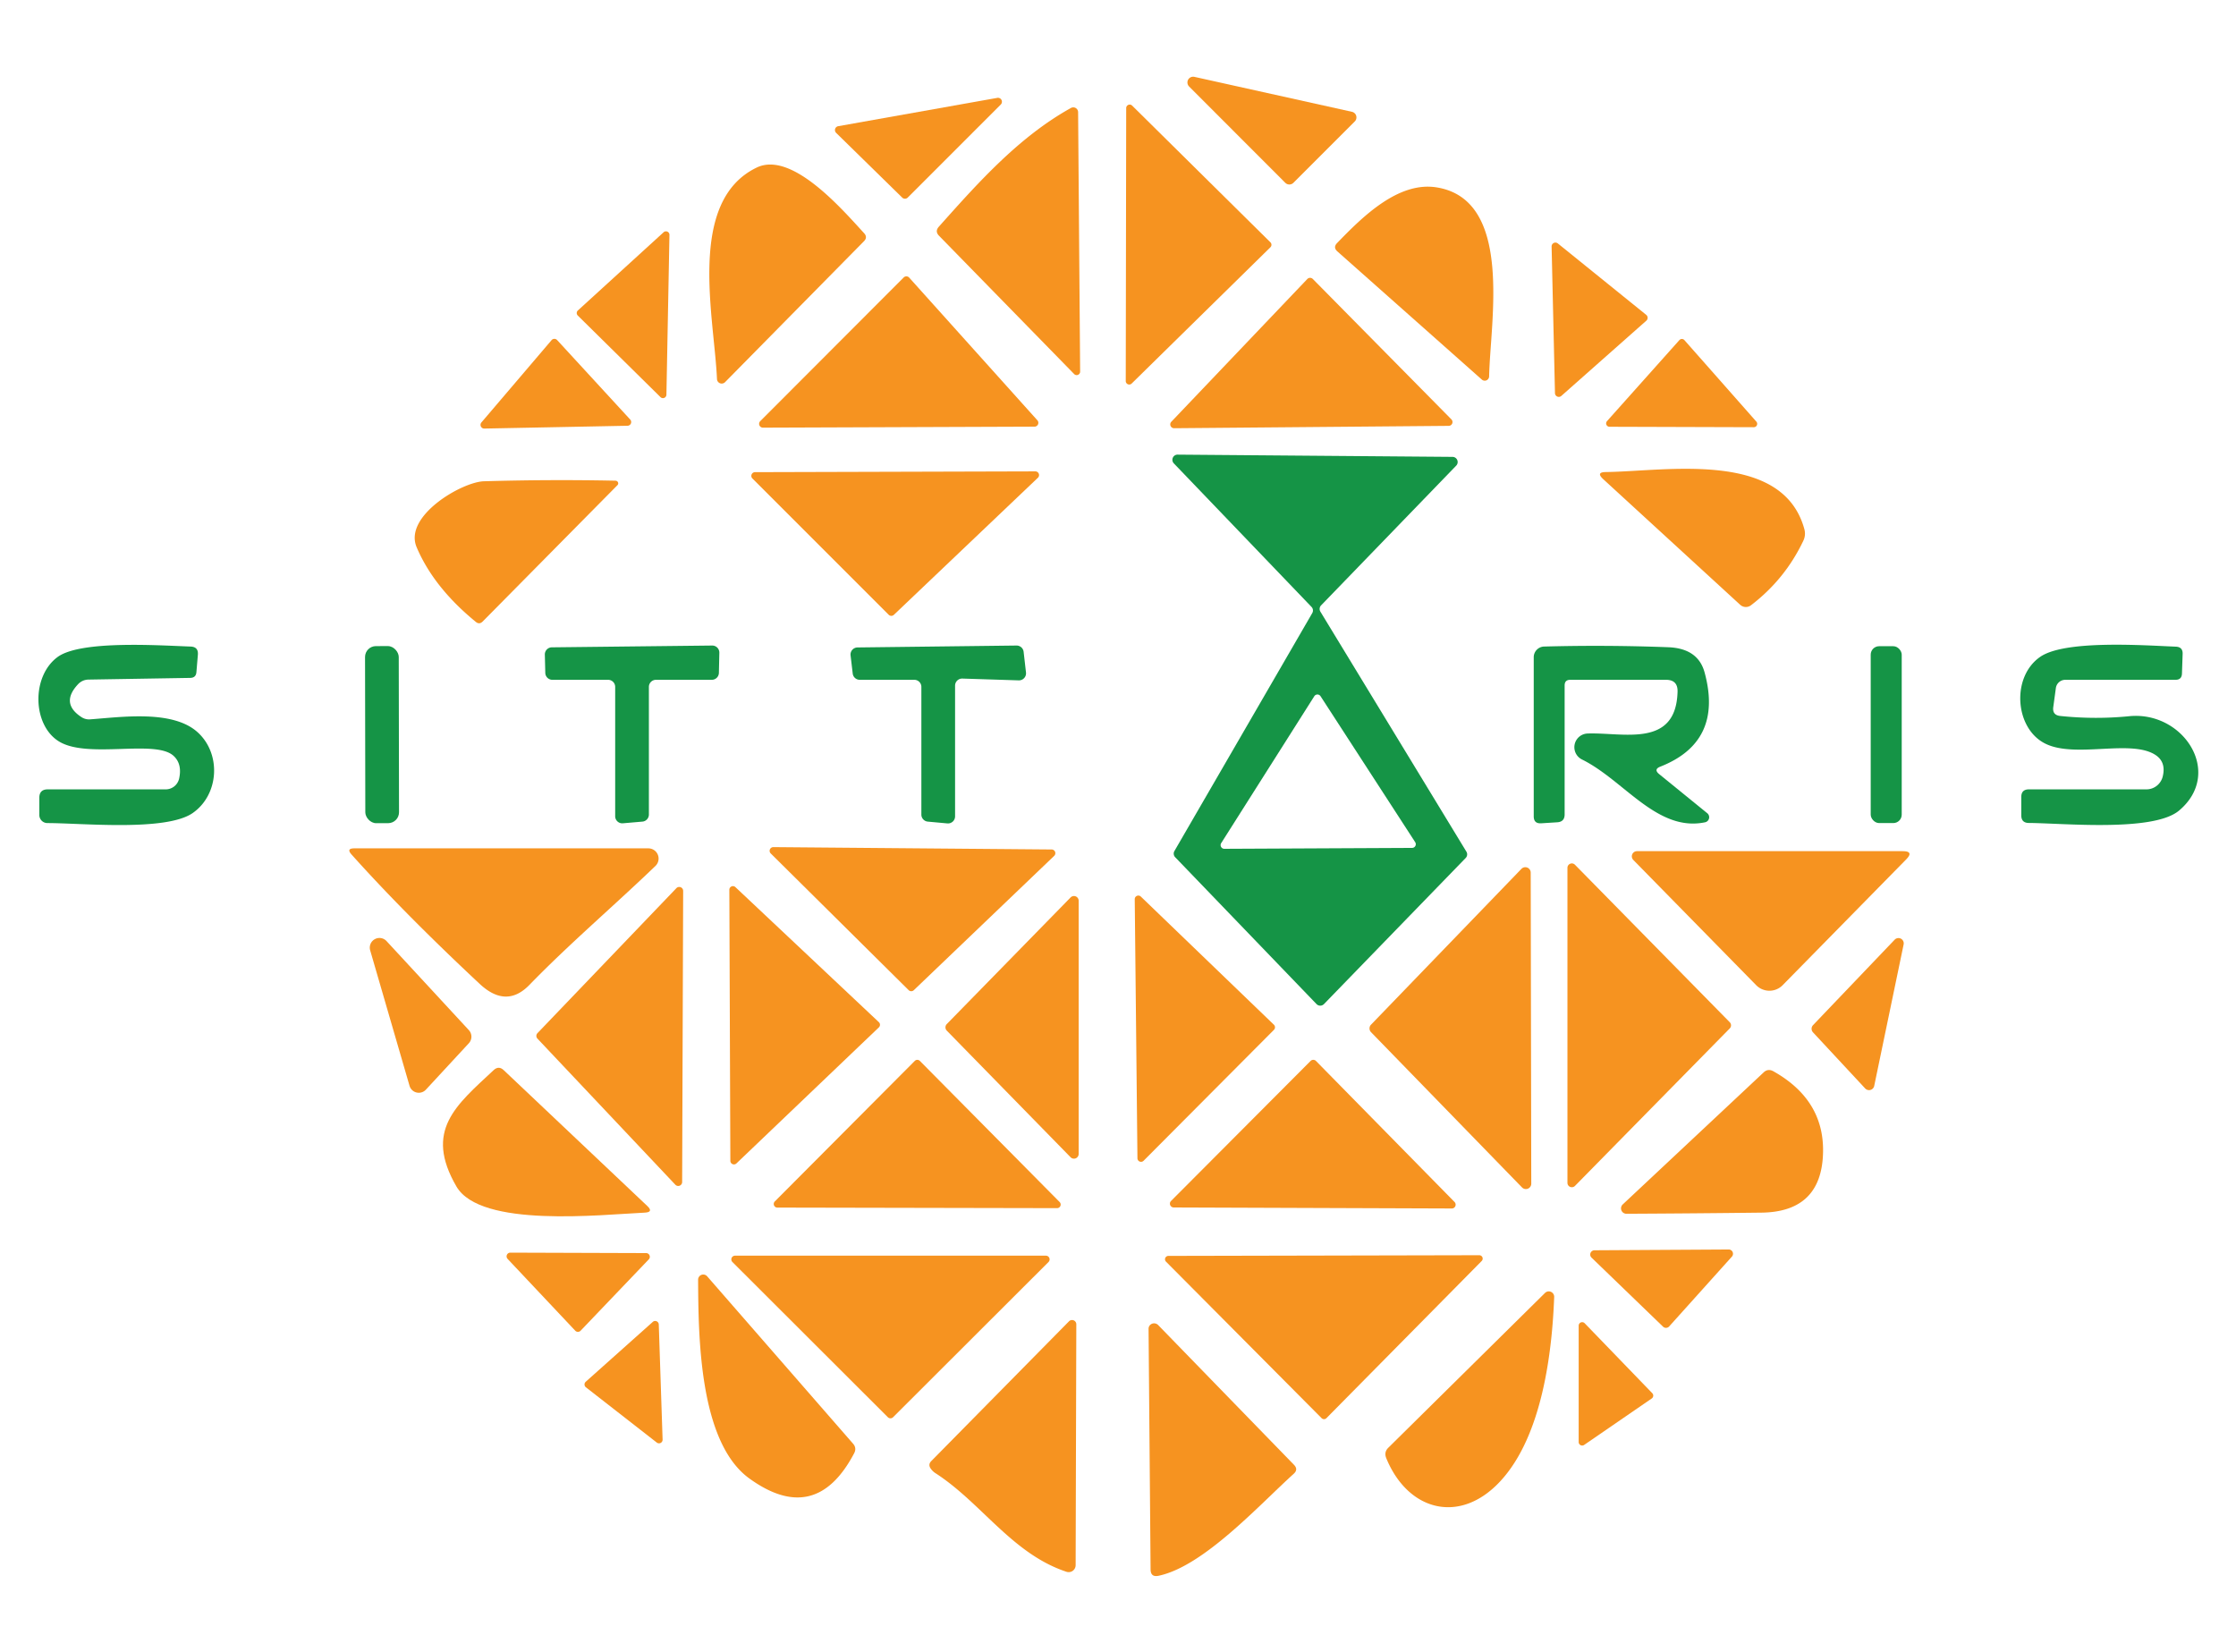 <?xml version="1.0" encoding="UTF-8" standalone="no"?>
<!DOCTYPE svg PUBLIC "-//W3C//DTD SVG 1.1//EN" "http://www.w3.org/Graphics/SVG/1.1/DTD/svg11.dtd">
<svg xmlns="http://www.w3.org/2000/svg" version="1.1" viewBox="0.00 0.00 199.00 147.00">
<path fill="#f69320" d="
  M 120.57 10.81
  L 115.11 16.27
  A 0.51 0.51 0.0 0 1 114.39 16.27
  L 105.83 7.70
  A 0.51 0.51 0.0 0 1 106.30 6.84
  L 120.32 9.95
  A 0.51 0.51 0.0 0 1 120.57 10.81
  Z"
/>
<path fill="#f69320" d="
  M 74.60 11.23
  L 88.76 8.71
  A 0.35 0.35 0.0 0 1 89.07 9.30
  L 80.79 17.58
  A 0.35 0.35 0.0 0 1 80.30 17.59
  L 74.42 11.83
  A 0.35 0.35 0.0 0 1 74.60 11.23
  Z"
/>
<path fill="#f69320" d="
  M 100.76 9.40
  L 113.06 21.56
  A 0.31 0.31 0.0 0 1 113.06 22.01
  L 100.72 34.13
  A 0.31 0.31 0.0 0 1 100.19 33.91
  L 100.23 9.62
  A 0.31 0.31 0.0 0 1 100.76 9.40
  Z"
/>
<path fill="#f69320" d="
  M 83.56 20.17
  C 87.07 16.23 90.70 12.17 95.31 9.61
  A 0.43 0.43 0.0 0 1 95.95 9.99
  L 96.13 33.06
  A 0.31 0.31 0.0 0 1 95.59 33.28
  L 83.58 20.99
  Q 83.18 20.59 83.56 20.17
  Z"
/>
<path fill="#f69320" d="
  M 67.35 14.91
  C 70.46 13.42 74.92 18.59 76.90 20.75
  Q 77.24 21.12 76.89 21.47
  L 64.53 34.01
  A 0.42 0.42 0.0 0 1 63.81 33.73
  C 63.57 28.23 61.10 17.91 67.35 14.91
  Z"
/>
<path fill="#f69320" d="
  M 131.88 33.78
  L 119.02 22.37
  Q 118.63 22.02 118.99 21.64
  C 121.25 19.30 124.42 16.15 127.82 16.67
  C 134.73 17.74 132.62 28.65 132.53 33.50
  A 0.39 0.39 0.0 0 1 131.88 33.78
  Z"
/>
<path fill="#f69320" d="
  M 58.78 35.34
  L 51.42 28.08
  A 0.31 0.31 0.0 0 1 51.43 27.63
  L 59.06 20.67
  A 0.31 0.31 0.0 0 1 59.58 20.91
  L 59.31 35.12
  A 0.31 0.31 0.0 0 1 58.78 35.34
  Z"
/>
<path fill="#f69320" d="
  M 138.65 21.67
  L 146.51 28.02
  A 0.34 0.34 0.0 0 1 146.52 28.54
  L 138.95 35.24
  A 0.34 0.34 0.0 0 1 138.39 34.99
  L 138.09 21.94
  A 0.34 0.34 0.0 0 1 138.65 21.67
  Z"
/>
<path fill="#f69320" d="
  M 92.08 37.97
  L 67.90 38.06
  A 0.34 0.34 0.0 0 1 67.66 37.48
  L 80.43 24.69
  A 0.34 0.34 0.0 0 1 80.92 24.71
  L 92.33 37.41
  A 0.34 0.34 0.0 0 1 92.08 37.97
  Z"
/>
<path fill="#f69320" d="
  M 104.24 37.54
  L 116.35 24.83
  A 0.34 0.34 0.0 0 1 116.84 24.83
  L 129.17 37.32
  A 0.34 0.34 0.0 0 1 128.93 37.90
  L 104.49 38.11
  A 0.34 0.34 0.0 0 1 104.24 37.54
  Z"
/>
<path fill="#f69320" d="
  M 42.85 37.59
  L 49.09 30.27
  A 0.33 0.33 0.0 0 1 49.58 30.26
  L 56.09 37.34
  A 0.33 0.33 0.0 0 1 55.86 37.89
  L 43.11 38.14
  A 0.33 0.33 0.0 0 1 42.85 37.59
  Z"
/>
<path fill="#f69320" d="
  M 143.02 37.48
  L 149.46 30.27
  A 0.30 0.30 0.0 0 1 149.91 30.27
  L 156.31 37.52
  A 0.30 0.30 0.0 0 1 156.08 38.02
  L 143.24 37.98
  A 0.30 0.30 0.0 0 1 143.02 37.48
  Z"
/>
<path fill="#159446" d="
  M 104.52 75.74
  L 116.79 54.56
  A 0.46 0.46 0.0 0 0 116.72 54.01
  L 104.47 41.24
  A 0.46 0.46 0.0 0 1 104.80 40.46
  L 129.28 40.66
  A 0.46 0.46 0.0 0 1 129.60 41.44
  L 117.58 53.87
  A 0.46 0.46 0.0 0 0 117.51 54.43
  L 130.51 75.80
  A 0.46 0.46 0.0 0 1 130.44 76.36
  L 117.83 89.36
  A 0.46 0.46 0.0 0 1 117.17 89.36
  L 104.59 76.29
  A 0.46 0.46 0.0 0 1 104.52 75.74
  Z
  M 108.68 75.04
  A 0.33 0.33 0.0 0 0 108.96 75.54
  L 125.67 75.46
  A 0.33 0.33 0.0 0 0 125.95 74.95
  L 117.52 61.95
  A 0.33 0.33 0.0 0 0 116.97 61.96
  L 108.68 75.04
  Z"
/>
<path fill="#f69320" d="
  M 79.09 54.71
  L 66.96 42.58
  A 0.33 0.33 0.0 0 1 67.19 42.02
  L 92.14 41.95
  A 0.33 0.33 0.0 0 1 92.37 42.52
  L 79.55 54.72
  A 0.33 0.33 0.0 0 1 79.09 54.71
  Z"
/>
<path fill="#f69320" d="
  M 142.67 42.63
  Q 142.02 42.02 142.91 42.01
  C 148.32 41.94 158.67 40.02 160.59 47.11
  A 1.47 1.46 50.8 0 1 160.49 48.13
  Q 158.86 51.56 155.83 53.87
  A 0.75 0.75 0.0 0 1 154.88 53.83
  L 142.67 42.63
  Z"
/>
<path fill="#f69320" d="
  M 37.08 48.70
  C 35.90 45.92 41.12 42.88 43.08 42.83
  Q 48.99 42.66 54.78 42.78
  A 0.24 0.23 22.6 0 1 54.95 43.18
  L 42.96 55.31
  Q 42.66 55.61 42.34 55.34
  Q 38.60 52.28 37.08 48.70
  Z"
/>
<path fill="#159446" d="
  M 8.01 64.02
  C 10.79 63.82 15.35 63.15 17.58 65.16
  C 19.72 67.09 19.50 70.74 17.13 72.37
  C 14.72 74.01 7.26 73.25 4.22 73.25
  A 0.72 0.72 0.0 0 1 3.50 72.53
  L 3.50 71.00
  Q 3.50 70.25 4.25 70.25
  L 14.75 70.25
  A 1.23 1.22 -83.4 0 0 15.94 69.30
  Q 16.23 68.00 15.46 67.28
  C 13.85 65.76 7.81 67.57 5.24 65.98
  C 2.88 64.52 2.78 60.18 5.14 58.46
  C 7.23 56.95 14.32 57.45 16.95 57.54
  Q 17.67 57.56 17.61 58.27
  L 17.48 59.82
  Q 17.44 60.32 16.93 60.33
  L 7.87 60.48
  A 1.29 1.28 21.1 0 0 6.96 60.88
  Q 5.35 62.58 7.25 63.82
  A 1.24 1.20 58.9 0 0 8.01 64.02
  Z"
/>
<rect fill="#159446" x="-1.50" y="-7.88" transform="translate(34.00,65.38) rotate(-0.1)" width="3.00" height="15.76" rx="0.97"/>
<path fill="#159446" d="
  M 57.75 61.13
  L 57.75 72.49
  A 0.63 0.63 0.0 0 1 57.17 73.12
  L 55.43 73.27
  A 0.63 0.63 0.0 0 1 54.75 72.64
  L 54.75 61.13
  A 0.63 0.63 0.0 0 0 54.12 60.50
  L 49.16 60.50
  A 0.63 0.63 0.0 0 1 48.53 59.88
  L 48.49 58.26
  A 0.63 0.63 0.0 0 1 49.12 57.61
  L 63.39 57.45
  A 0.63 0.63 0.0 0 1 64.02 58.09
  L 63.98 59.89
  A 0.63 0.63 0.0 0 1 63.35 60.50
  L 58.38 60.50
  A 0.63 0.63 0.0 0 0 57.75 61.13
  Z"
/>
<path fill="#159446" d="
  M 81.37 60.50
  L 76.52 60.50
  A 0.63 0.63 0.0 0 1 75.89 59.94
  L 75.70 58.33
  A 0.63 0.63 0.0 0 1 76.32 57.62
  L 90.46 57.45
  A 0.63 0.63 0.0 0 1 91.10 58.00
  L 91.31 59.84
  A 0.63 0.63 0.0 0 1 90.67 60.55
  L 85.65 60.39
  A 0.63 0.63 0.0 0 0 85.00 61.02
  L 85.00 72.66
  A 0.63 0.63 0.0 0 1 84.31 73.28
  L 82.57 73.12
  A 0.63 0.63 0.0 0 1 82.00 72.49
  L 82.00 61.13
  A 0.63 0.63 0.0 0 0 81.37 60.50
  Z"
/>
<path fill="#159446" d="
  M 139.25 61.00
  L 139.25 72.48
  Q 139.25 73.14 138.59 73.18
  L 137.16 73.27
  Q 136.50 73.31 136.50 72.65
  L 136.50 58.49
  A 0.95 0.95 0.0 0 1 137.43 57.54
  Q 142.89 57.39 148.44 57.60
  Q 151.13 57.69 151.71 59.86
  Q 153.38 66.02 147.76 68.23
  Q 147.15 68.47 147.66 68.89
  L 151.94 72.37
  A 0.46 0.46 0.0 0 1 151.75 73.18
  C 147.47 74.07 144.53 69.43 140.79 67.59
  A 1.22 1.22 0.0 0 1 141.28 65.28
  C 144.44 65.16 149.16 66.62 149.30 61.56
  Q 149.33 60.50 148.27 60.50
  L 139.75 60.50
  Q 139.25 60.50 139.25 61.00
  Z"
/>
<rect fill="#159446" x="166.49" y="57.51" width="2.76" height="15.74" rx="0.75"/>
<path fill="#159446" d="
  M 189.49 63.74
  C 194.32 63.25 197.92 68.79 193.93 72.14
  C 191.64 74.06 183.62 73.26 180.57 73.24
  Q 179.89 73.24 179.89 72.56
  L 179.89 70.93
  Q 179.89 70.25 180.57 70.25
  L 191.03 70.25
  A 1.50 1.49 -82.4 0 0 192.47 69.14
  Q 192.81 67.82 191.82 67.18
  C 189.65 65.78 184.77 67.48 182.09 66.21
  C 179.32 64.91 178.96 60.27 181.57 58.46
  C 183.78 56.92 190.89 57.44 193.63 57.55
  Q 194.28 57.57 194.25 58.21
  L 194.19 59.95
  Q 194.17 60.50 193.62 60.50
  L 183.81 60.50
  A 0.85 0.85 0.0 0 0 182.97 61.22
  L 182.74 62.91
  Q 182.63 63.65 183.38 63.72
  Q 186.47 64.04 189.49 63.74
  Z"
/>
<path fill="#f69320" d="
  M 42.69 87.56
  Q 35.99 81.30 31.28 76.04
  Q 30.80 75.50 31.53 75.50
  L 57.71 75.50
  A 0.91 0.91 0.0 0 1 58.34 77.06
  C 54.66 80.60 50.67 83.99 47.11 87.66
  Q 45.05 89.77 42.69 87.56
  Z"
/>
<path fill="#f69320" d="
  M 93.82 76.17
  L 81.33 88.12
  A 0.33 0.33 0.0 0 1 80.87 88.12
  L 68.59 75.95
  A 0.33 0.33 0.0 0 1 68.82 75.39
  L 93.59 75.60
  A 0.33 0.33 0.0 0 1 93.82 76.17
  Z"
/>
<path fill="#f69320" d="
  M 156.30 87.68
  L 145.36 76.53
  A 0.46 0.46 0.0 0 1 145.68 75.75
  L 169.33 75.75
  Q 170.37 75.75 169.64 76.49
  L 158.65 87.68
  A 1.65 1.65 0.0 0 1 156.30 87.68
  Z"
/>
<path fill="#f69320" d="
  M 140.17 76.96
  L 153.95 90.98
  A 0.39 0.39 0.0 0 1 153.95 91.52
  L 140.17 105.54
  A 0.39 0.39 0.0 0 1 139.50 105.27
  L 139.50 77.23
  A 0.39 0.39 0.0 0 1 140.17 76.96
  Z"
/>
<path fill="#f69320" d="
  M 135.45 105.67
  L 122.02 91.86
  A 0.48 0.48 0.0 0 1 122.02 91.19
  L 135.40 77.33
  A 0.48 0.48 0.0 0 1 136.23 77.67
  L 136.28 105.34
  A 0.48 0.48 0.0 0 1 135.45 105.67
  Z"
/>
<path fill="#f69320" d="
  M 65.45 78.95
  L 78.22 90.97
  A 0.32 0.32 0.0 0 1 78.22 91.43
  L 65.54 103.54
  A 0.32 0.32 0.0 0 1 65.00 103.31
  L 64.91 79.18
  A 0.32 0.32 0.0 0 1 65.45 78.95
  Z"
/>
<path fill="#f69320" d="
  M 60.10 105.43
  L 47.83 92.43
  A 0.35 0.35 0.0 0 1 47.83 91.95
  L 60.20 79.04
  A 0.35 0.35 0.0 0 1 60.80 79.28
  L 60.71 105.19
  A 0.35 0.35 0.0 0 1 60.10 105.43
  Z"
/>
<path fill="#f69320" d="
  M 95.28 102.99
  L 84.26 91.72
  A 0.42 0.42 0.0 0 1 84.26 91.14
  L 95.28 79.87
  A 0.42 0.42 0.0 0 1 96.00 80.16
  L 96.00 102.70
  A 0.42 0.42 0.0 0 1 95.28 102.99
  Z"
/>
<path fill="#f69320" d="
  M 101.53 79.79
  L 113.38 91.20
  A 0.32 0.32 0.0 0 1 113.38 91.65
  L 101.78 103.30
  A 0.32 0.32 0.0 0 1 101.23 103.08
  L 100.99 80.03
  A 0.32 0.32 0.0 0 1 101.53 79.79
  Z"
/>
<path fill="#f69320" d="
  M 161.36 91.23
  L 168.62 83.63
  A 0.47 0.47 0.0 0 1 169.42 84.05
  L 166.80 96.65
  A 0.47 0.47 0.0 0 1 166.00 96.87
  L 161.35 91.87
  A 0.47 0.47 0.0 0 1 161.36 91.23
  Z"
/>
<path fill="#f69320" d="
  M 34.39 83.74
  L 41.73 91.68
  A 0.86 0.86 0.0 0 1 41.73 92.84
  L 37.90 96.98
  A 0.86 0.86 0.0 0 1 36.45 96.64
  L 32.94 84.56
  A 0.86 0.86 0.0 0 1 34.39 83.74
  Z"
/>
<path fill="#f69320" d="
  M 68.95 106.93
  L 81.42 94.41
  A 0.32 0.32 0.0 0 1 81.87 94.42
  L 94.30 106.97
  A 0.32 0.32 0.0 0 1 94.07 107.52
  L 69.18 107.47
  A 0.32 0.32 0.0 0 1 68.95 106.93
  Z"
/>
<path fill="#f69320" d="
  M 104.22 106.88
  L 116.64 94.42
  A 0.34 0.34 0.0 0 1 117.12 94.42
  L 129.45 106.97
  A 0.34 0.34 0.0 0 1 129.20 107.55
  L 104.46 107.46
  A 0.34 0.34 0.0 0 1 104.22 106.88
  Z"
/>
<path fill="#f69320" d="
  M 44.83 95.24
  L 57.60 107.32
  Q 58.20 107.88 57.37 107.92
  C 53.47 108.10 42.77 109.30 40.62 105.59
  C 37.73 100.61 40.57 98.38 43.94 95.23
  Q 44.39 94.82 44.83 95.24
  Z"
/>
<path fill="#f69320" d="
  M 157.81 95.33
  Q 162.62 98.02 162.22 103.12
  Q 161.84 107.86 156.76 107.92
  Q 150.76 107.99 144.75 108.02
  A 0.48 0.48 0.0 0 1 144.42 107.19
  L 156.96 95.44
  Q 157.34 95.08 157.81 95.33
  Z"
/>
<path fill="#f69320" d="
  M 141.91 111.27
  L 153.85 111.20
  A 0.38 0.38 0.0 0 1 154.14 111.83
  L 148.55 118.05
  A 0.38 0.38 0.0 0 1 148.01 118.07
  L 141.65 111.93
  A 0.38 0.38 0.0 0 1 141.91 111.27
  Z"
/>
<path fill="#f69320" d="
  M 57.74 112.08
  L 51.67 118.43
  A 0.33 0.33 0.0 0 1 51.19 118.42
  L 45.17 112.03
  A 0.33 0.33 0.0 0 1 45.41 111.48
  L 57.51 111.52
  A 0.33 0.33 0.0 0 1 57.74 112.08
  Z"
/>
<path fill="#f69320" d="
  M 93.32 112.31
  L 79.48 126.13
  A 0.33 0.33 0.0 0 1 79.02 126.13
  L 65.18 112.31
  A 0.33 0.33 0.0 0 1 65.42 111.75
  L 93.08 111.75
  A 0.33 0.33 0.0 0 1 93.32 112.31
  Z"
/>
<path fill="#f69320" d="
  M 103.98 111.77
  L 131.66 111.71
  A 0.30 0.30 0.0 0 1 131.87 112.22
  L 118.05 126.21
  A 0.30 0.30 0.0 0 1 117.63 126.22
  L 103.77 112.28
  A 0.30 0.30 0.0 0 1 103.98 111.77
  Z"
/>
<path fill="#f69320" d="
  M 66.68 131.57
  C 62.20 128.32 62.16 118.83 62.13 113.90
  A 0.46 0.46 0.0 0 1 62.94 113.59
  L 75.92 128.48
  Q 76.26 128.87 76.02 129.33
  Q 72.59 135.85 66.68 131.57
  Z"
/>
<path fill="#f69320" d="
  M 123.56 128.84
  L 137.51 115.06
  A 0.48 0.48 0.0 0 1 138.32 115.42
  C 138.14 120.18 137.30 127.79 133.49 131.86
  C 129.91 135.69 125.30 134.48 123.37 129.76
  Q 123.16 129.23 123.56 128.84
  Z"
/>
<path fill="#f69320" d="
  M 58.45 128.38
  L 52.14 123.46
  A 0.32 0.32 0.0 0 1 52.13 122.97
  L 58.10 117.64
  A 0.32 0.32 0.0 0 1 58.63 117.87
  L 58.97 128.12
  A 0.32 0.32 0.0 0 1 58.45 128.38
  Z"
/>
<path fill="#f69320" d="
  M 83.26 131.11
  Q 83.02 130.96 82.84 130.71
  Q 82.57 130.34 82.89 130.02
  L 95.14 117.59
  A 0.38 0.38 0.0 0 1 95.79 117.85
  L 95.73 139.29
  A 0.62 0.62 0.0 0 1 94.91 139.88
  C 90.08 138.28 87.34 133.74 83.26 131.11
  Z"
/>
<path fill="#f69320" d="
  M 102.40 139.68
  L 102.22 118.26
  A 0.50 0.49 22.8 0 1 103.07 117.92
  L 115.17 130.37
  Q 115.56 130.78 115.14 131.16
  C 112.05 133.95 107.12 139.40 103.10 140.24
  Q 102.41 140.38 102.40 139.68
  Z"
/>
<path fill="#f69320" d="
  M 147.00 124.46
  L 140.99 128.59
  A 0.31 0.31 0.0 0 1 140.50 128.33
  L 140.50 117.98
  A 0.31 0.31 0.0 0 1 141.03 117.76
  L 147.05 123.99
  A 0.31 0.31 0.0 0 1 147.00 124.46
  Z"
/>
</svg>
